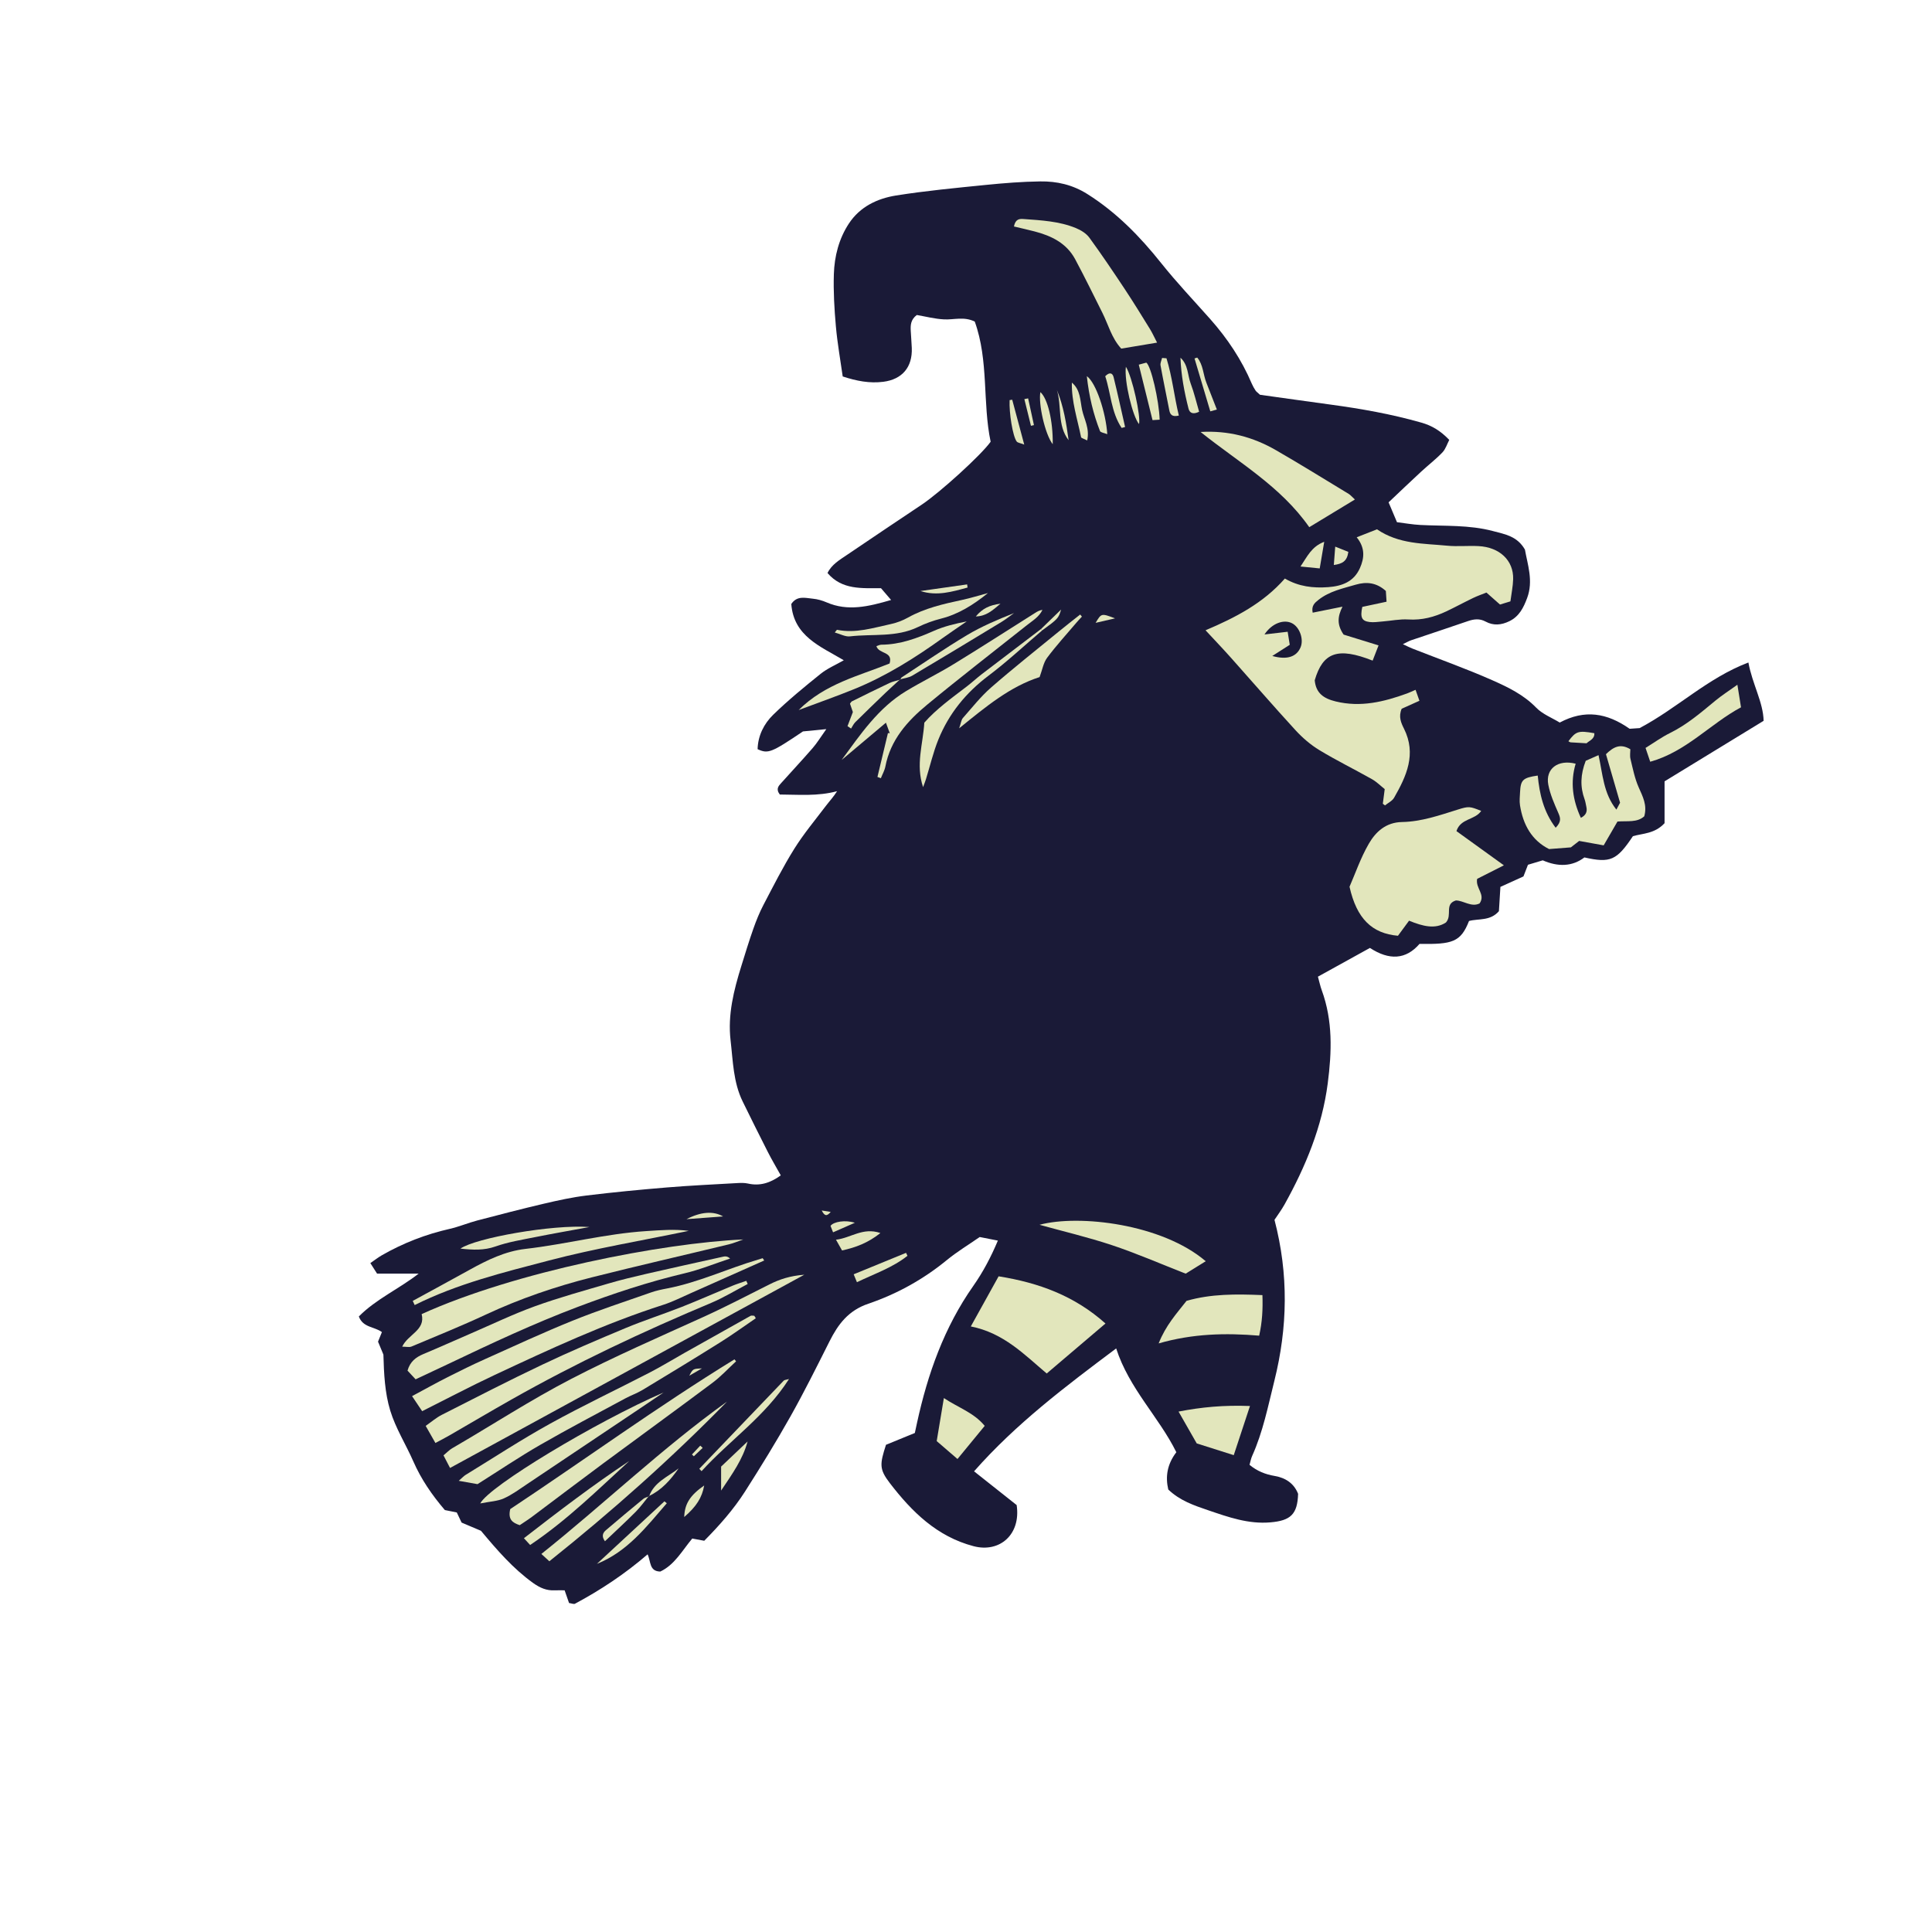 <svg version="1.1" id="svg" xmlns="http://www.w3.org/2000/svg" xmlns:xlink="http://www.w3.org/1999/xlink" x="0px" y="0px"
	 width="200px" height="200px" viewBox="0 0 200 200" enable-background="new 0 0 200 200" xml:space="preserve">
<path class="stroke" fill="#1a1a37"  d="M180.993,68.582c-4.231,1.608-7.326,4.708-11.26,6.79c-0.27,0.018-0.752,0.051-1.033,0.071
	c-2.357-1.649-4.646-2.022-7.237-0.645c-0.799-0.49-1.778-0.862-2.439-1.543c-1.296-1.334-2.912-2.117-4.531-2.833
	c-2.714-1.202-5.521-2.197-8.287-3.285c-0.279-0.109-0.545-0.249-0.982-0.452c0.398-0.19,0.619-0.323,0.858-0.405
	c1.96-0.665,3.928-1.308,5.884-1.984c0.629-0.217,1.211-0.281,1.822,0.05c0.818,0.444,1.633,0.364,2.461-0.039
	c1.025-0.499,1.469-1.408,1.838-2.397c0.664-1.771,0.046-3.462-0.227-5.014c-0.793-1.396-2.071-1.59-3.296-1.917
	c-2.477-0.661-5.015-0.503-7.533-0.634c-0.796-0.042-1.588-0.185-2.417-0.286c-0.302-0.719-0.56-1.328-0.868-2.057
	c1.146-1.083,2.248-2.138,3.366-3.172c0.728-0.673,1.521-1.281,2.206-1.996c0.333-0.348,0.484-0.871,0.708-1.295
	c-0.901-0.946-1.805-1.481-2.877-1.787c-3.086-0.88-6.232-1.439-9.407-1.869c-2.498-0.339-4.994-0.694-7.308-1.017
	c-0.268-0.249-0.389-0.327-0.46-0.437c-0.145-0.226-0.283-0.46-0.388-0.707c-1.05-2.474-2.518-4.676-4.295-6.682
	c-1.706-1.925-3.483-3.792-5.084-5.801c-2.207-2.768-4.626-5.249-7.646-7.153c-1.53-0.965-3.157-1.332-4.879-1.307
	c-1.89,0.026-3.783,0.177-5.666,0.367c-3.092,0.312-6.191,0.604-9.258,1.091c-1.944,0.31-3.736,1.165-4.876,2.895
	c-1.039,1.577-1.504,3.392-1.562,5.252c-0.057,1.799,0.051,3.61,0.21,5.406c0.154,1.735,0.465,3.458,0.707,5.181
	c1.435,0.472,2.789,0.733,4.207,0.551c1.953-0.252,3.022-1.513,2.943-3.501c-0.023-0.583-0.075-1.165-0.106-1.749
	c-0.031-0.595-0.02-1.18,0.626-1.664c0.888,0.151,1.853,0.407,2.828,0.455c1.017,0.052,2.055-0.321,3.171,0.226
	c1.462,4.048,0.793,8.422,1.644,12.439c-1.011,1.414-5.245,5.246-7.115,6.501c-2.583,1.734-5.175,3.456-7.745,5.207
	c-0.767,0.522-1.602,1.001-2.027,1.884c1.518,1.772,3.566,1.556,5.539,1.573c0.336,0.393,0.639,0.746,1.043,1.217
	c-2.353,0.686-4.478,1.196-6.673,0.248c-0.45-0.195-0.946-0.336-1.432-0.382c-0.772-0.074-1.629-0.347-2.227,0.549
	c0.25,3.339,3.017,4.387,5.435,5.825c-0.862,0.494-1.707,0.849-2.393,1.401c-1.686,1.355-3.366,2.732-4.915,4.24
	c-0.96,0.935-1.577,2.163-1.614,3.563c1.091,0.501,1.419,0.37,4.696-1.838c0.65-0.063,1.354-0.133,2.417-0.238
	c-0.591,0.828-0.956,1.436-1.414,1.963c-1.062,1.225-2.173,2.406-3.254,3.616c-0.264,0.296-0.588,0.607-0.146,1.191
	c1.902,0.006,3.903,0.202,5.928-0.344c-0.352,0.568-0.78,1.023-1.156,1.517c-1.112,1.471-2.304,2.893-3.277,4.451
	c-1.167,1.867-2.162,3.845-3.186,5.798c-0.416,0.794-0.753,1.635-1.051,2.48c-0.45,1.273-0.843,2.568-1.244,3.859
	c-0.778,2.506-1.42,5.035-1.11,7.698c0.25,2.145,0.276,4.335,1.258,6.333c0.854,1.738,1.712,3.475,2.592,5.201
	c0.421,0.827,0.897,1.625,1.347,2.434c-1.088,0.785-2.161,1.125-3.398,0.845c-0.347-0.078-0.721-0.07-1.079-0.05
	c-2.429,0.14-4.862,0.252-7.286,0.452c-2.786,0.23-5.571,0.497-8.345,0.836c-1.473,0.18-2.934,0.5-4.381,0.839
	c-2.32,0.544-4.629,1.143-6.936,1.748c-0.958,0.251-1.879,0.646-2.843,0.865c-2.483,0.562-4.823,1.47-7.028,2.734
	c-0.379,0.217-0.725,0.49-1.192,0.81c0.267,0.419,0.468,0.735,0.695,1.091c1.488,0,2.897,0,4.305,0
	c-2.047,1.595-4.408,2.631-6.192,4.435c0.425,1.161,1.598,1.04,2.388,1.617c-0.144,0.355-0.287,0.708-0.402,0.991
	c0.212,0.51,0.384,0.925,0.557,1.339c0.053,1.968,0.146,3.953,0.707,5.794c0.558,1.834,1.623,3.509,2.4,5.282
	c0.805,1.836,1.92,3.456,3.254,5.018c0.393,0.078,0.825,0.166,1.235,0.248c0.188,0.396,0.358,0.753,0.499,1.048
	c0.75,0.316,1.413,0.598,2.006,0.85c1.673,2.003,3.32,3.912,5.399,5.404c0.694,0.496,1.393,0.806,2.246,0.76
	c0.353-0.019,0.706-0.002,1.014-0.002c0.173,0.495,0.317,0.91,0.458,1.314c0.271,0.037,0.488,0.141,0.613,0.074
	c2.657-1.421,5.161-3.079,7.518-5.112c0.35,0.742,0.153,1.756,1.314,1.781c1.492-0.703,2.273-2.184,3.308-3.418
	c0.409,0.076,0.793,0.148,1.242,0.231c1.562-1.579,3.03-3.234,4.22-5.097c1.626-2.547,3.212-5.124,4.694-7.757
	c1.434-2.548,2.737-5.173,4.052-7.787c0.893-1.776,1.948-3.194,4.015-3.897c2.944-1.001,5.679-2.508,8.118-4.509
	c1.075-0.882,2.279-1.607,3.416-2.397c0.624,0.123,1.188,0.232,1.881,0.37c-0.723,1.721-1.544,3.267-2.551,4.701
	c-3.011,4.286-4.714,9.101-5.819,14.166c-0.084,0.385-0.166,0.771-0.226,1.049c-1.118,0.458-2.109,0.863-2.986,1.222
	c-0.647,2.012-0.715,2.517,0.399,3.968c2.274,2.958,4.872,5.534,8.674,6.53c2.692,0.705,4.908-1.205,4.454-4.258
	c-1.342-1.063-2.842-2.251-4.41-3.493c4.336-4.923,9.457-8.785,14.711-12.722c1.348,4.171,4.426,7.096,6.228,10.744
	c-0.958,1.254-1.143,2.541-0.835,3.86c1.206,1.16,2.684,1.654,4.121,2.144c2.081,0.708,4.164,1.456,6.454,1.257
	c2.083-0.18,2.801-0.825,2.865-2.956c-0.429-1.086-1.3-1.657-2.438-1.85c-0.95-0.162-1.805-0.499-2.59-1.15
	c0.096-0.331,0.148-0.645,0.274-0.925c1.118-2.483,1.64-5.137,2.295-7.76c1.381-5.529,1.49-11.037,0.015-16.676
	c0.314-0.477,0.723-1.018,1.049-1.606c2.179-3.927,3.881-8.025,4.464-12.524c0.422-3.251,0.534-6.478-0.617-9.627
	c-0.153-0.416-0.244-0.854-0.4-1.416c1.83-1.011,3.625-2.002,5.383-2.975c1.993,1.3,3.721,1.22,5.135-0.419
	c3.384,0.056,4.265-0.174,5.123-2.37c0.999-0.268,2.193,0.023,3.095-1.015c0.046-0.748,0.098-1.589,0.155-2.516
	c0.815-0.369,1.624-0.735,2.385-1.082c0.171-0.44,0.314-0.808,0.468-1.208c0.542-0.163,1.053-0.315,1.53-0.458
	c1.579,0.691,3.054,0.656,4.311-0.3c2.692,0.605,3.345,0.308,5.023-2.201c1.049-0.3,2.254-0.244,3.275-1.344
	c0-1.283,0-2.753,0-4.333c3.387-2.069,6.685-4.083,10.254-6.264C182.532,72.708,181.404,70.821,180.993,68.582z"/>
<path fill-rule="evenodd" clip-rule="evenodd" fill="#e2e6bc" class="fill" d="M142.095,68.387c-3.604-1.425-5.151-0.86-5.995,2.034
	c0.12,1.331,0.918,1.887,2.17,2.192c2.589,0.632,4.997,0.041,7.393-0.829c0.251-0.091,0.493-0.21,0.875-0.375
	c0.139,0.392,0.261,0.739,0.401,1.135c-0.716,0.322-1.316,0.591-1.838,0.826c-0.352,0.827-0.056,1.473,0.239,2.062
	c1.313,2.628,0.258,4.909-1.022,7.146c-0.192,0.336-0.622,0.535-0.942,0.797c-0.076-0.056-0.152-0.114-0.227-0.171
	c0.06-0.458,0.118-0.917,0.196-1.516c-0.416-0.329-0.827-0.749-1.318-1.026c-1.804-1.02-3.67-1.933-5.44-3.005
	c-0.909-0.552-1.752-1.275-2.474-2.062c-2.253-2.453-4.429-4.979-6.648-7.464c-0.833-0.935-1.696-1.839-2.667-2.885
	c3.088-1.312,5.956-2.787,8.212-5.356c1.432,0.838,2.935,1.005,4.481,0.892c1.427-0.104,2.659-0.554,3.288-1.974
	c0.46-1.04,0.561-2.081-0.333-3.188c0.8-0.314,1.481-0.583,2.098-0.825c2.28,1.554,4.811,1.456,7.254,1.694
	c1.073,0.105,2.166-0.012,3.247,0.043c2.198,0.11,3.646,1.483,3.596,3.42c-0.02,0.756-0.182,1.509-0.283,2.301
	c-0.413,0.126-0.742,0.226-1.078,0.33c-0.478-0.423-0.907-0.802-1.405-1.242c-0.479,0.193-0.939,0.351-1.375,0.561
	c-0.934,0.449-1.845,0.947-2.783,1.39c-1.236,0.582-2.513,0.925-3.919,0.836c-0.887-0.057-1.789,0.138-2.685,0.208
	c-0.448,0.035-0.907,0.111-1.346,0.054c-0.802-0.106-0.975-0.475-0.742-1.564c0.768-0.164,1.59-0.341,2.511-0.537
	c-0.028-0.416-0.053-0.797-0.073-1.112c-0.97-0.88-2.012-0.975-3.113-0.653c-1.334,0.392-2.712,0.671-3.853,1.567
	c-0.416,0.328-0.754,0.627-0.608,1.333c0.95-0.191,1.893-0.38,3.087-0.621c-0.503,1.001-0.602,1.847,0.116,2.89
	c1.007,0.311,2.237,0.691,3.617,1.117C142.525,67.28,142.325,67.796,142.095,68.387z M131.707,67.906
	c1.573,0.443,2.54,0.057,2.934-0.912c0.337-0.829-0.099-2.058-0.876-2.469c-0.847-0.447-2.085-0.022-2.867,1.154
	c0.858-0.1,1.558-0.182,2.4-0.28c0.088,0.549,0.16,0.991,0.217,1.351C132.893,67.147,132.429,67.445,131.707,67.906z"/>
<path fill-rule="evenodd" clip-rule="evenodd" fill="#e2e6bc" class="fill" d="M153.334,83.944c-0.651,0.966-2.127,0.749-2.563,2.091
	c1.59,1.147,3.163,2.283,4.911,3.544c-1.079,0.546-1.972,0.998-2.768,1.4c-0.191,0.983,0.894,1.601,0.255,2.542
	c-0.858,0.428-1.667-0.306-2.458-0.306c-1.219,0.383-0.333,1.517-1.03,2.283c-1.104,0.722-2.386,0.396-3.815-0.189
	c-0.379,0.514-0.763,1.034-1.15,1.561c-2.686-0.236-4.273-1.767-5.013-5.073c0.591-1.353,1.147-2.987,1.996-4.453
	c0.72-1.245,1.778-2.219,3.444-2.248c2.001-0.036,3.889-0.7,5.782-1.292C152.052,83.451,152.154,83.472,153.334,83.944z"/>
<path fill-rule="evenodd" clip-rule="evenodd" fill="#e2e6bc" class="fill" d="M161.041,85.688c0.633-0.641,0.486-1.045,0.27-1.544
	c-0.412-0.943-0.841-1.911-1.032-2.912c-0.311-1.629,0.979-2.647,2.833-2.174c-0.57,1.902-0.315,3.761,0.538,5.605
	c0.528-0.272,0.682-0.638,0.569-1.136c-0.06-0.264-0.091-0.538-0.184-0.79c-0.47-1.287-0.431-2.56,0.12-3.981
	c0.327-0.144,0.76-0.335,1.323-0.584c0.442,1.979,0.502,3.953,1.85,5.639c0.207-0.387,0.345-0.647,0.381-0.714
	c-0.527-1.814-1.001-3.443-1.461-5.023c0.804-0.789,1.516-1.119,2.525-0.511c0,0.303-0.068,0.671,0.013,1.003
	c0.242,0.992,0.44,2.015,0.849,2.94c0.422,0.956,0.904,1.847,0.577,2.998c-0.744,0.668-1.733,0.457-2.772,0.541
	c-0.437,0.754-0.897,1.547-1.429,2.466c-0.856-0.155-1.628-0.294-2.539-0.459c-0.193,0.15-0.507,0.396-0.855,0.667
	c-0.677,0.052-1.392,0.107-2.258,0.176c-1.792-0.897-2.695-2.521-3.01-4.534c-0.069-0.438-0.017-0.898,0.005-1.347
	c0.065-1.284,0.289-1.502,1.831-1.729C159.371,82.178,159.774,84.018,161.041,85.688z"/>
<path fill-rule="evenodd" clip-rule="evenodd" fill="#e2e6bc" class="fill" d="M100.498,137.312c1.052-1.898,1.957-3.527,2.878-5.188
	c4.16,0.666,7.847,2.011,11.063,4.885c-2.024,1.721-3.987,3.391-6.084,5.175C106.018,140.21,103.902,137.989,100.498,137.312z"/>
<path fill-rule="evenodd" clip-rule="evenodd" fill="#e2e6bc" class="fill" d="M83.26,131.96c-12.382,6.754-24.469,13.347-36.672,20.003
	c-0.22-0.422-0.437-0.839-0.677-1.304c0.351-0.29,0.597-0.56,0.897-0.734c4.124-2.396,8.116-5.004,12.367-7.203
	c4.448-2.302,9.023-4.297,13.575-6.361c2.337-1.059,4.614-2.251,6.908-3.403C80.705,132.434,81.785,132.071,83.26,131.96z"/>
<path fill-rule="evenodd" clip-rule="evenodd" fill="#e2e6bc" class="fill" d="M76.945,128.308c-0.497,0.17-0.983,0.385-1.492,0.507
	c-4.731,1.144-9.478,2.226-14.198,3.418c-3.763,0.951-7.427,2.203-10.956,3.85c-2.531,1.181-5.124,2.228-7.699,3.31
	c-0.24,0.101-0.56,0.013-0.964,0.013c0.604-1.292,2.43-1.697,2.014-3.371C53.337,131.635,68.621,128.675,76.945,128.308z"/>
<path fill-rule="evenodd" clip-rule="evenodd" fill="#e2e6bc" class="fill" d="M79.111,130.486c-0.769,0.343-1.537,0.685-2.305,1.027
	c-1.766,0.786-3.529,1.576-5.297,2.356c-0.947,0.417-1.877,0.894-2.859,1.208c-6.021,1.929-11.738,4.588-17.446,7.261
	c-2.481,1.163-4.907,2.446-7.503,3.747c-0.335-0.499-0.664-0.99-1.045-1.558c1.318-0.706,2.49-1.361,3.686-1.967
	c1.285-0.652,2.58-1.288,3.895-1.877c2.997-1.345,5.978-2.731,9.022-3.959c2.667-1.078,5.407-1.973,8.122-2.926
	c0.549-0.194,1.128-0.314,1.701-0.423c3.244-0.624,6.233-2.049,9.38-2.975c0.165-0.048,0.327-0.101,0.49-0.152
	C79.005,130.327,79.058,130.407,79.111,130.486z"/>
<path fill-rule="evenodd" clip-rule="evenodd" fill="#e2e6bc" class="fill" d="M45.074,149.378c-0.376-0.661-0.66-1.159-1.008-1.772
	c0.593-0.411,1.098-0.854,1.678-1.148c3.448-1.752,6.887-3.525,10.38-5.183c2.837-1.347,5.73-2.583,8.63-3.792
	c1.909-0.797,3.886-1.431,5.812-2.188c1.755-0.692,3.481-1.46,5.226-2.182c0.478-0.198,0.976-0.349,1.464-0.521
	c0.048,0.108,0.097,0.217,0.145,0.327c-1.259,0.657-2.479,1.409-3.785,1.958c-7.069,2.963-13.993,6.224-20.668,10
	c-2.157,1.219-4.288,2.484-6.435,3.722C46.089,148.843,45.652,149.065,45.074,149.378z"/>
<path fill-rule="evenodd" clip-rule="evenodd" fill="#e2e6bc" class="fill" d="M135.534,54.573c-2.961-4.241-7.33-6.712-11.249-9.856
	c2.885-0.171,5.444,0.524,7.811,1.891c2.535,1.462,5.023,3.007,7.526,4.524c0.181,0.11,0.321,0.286,0.637,0.576
	C138.644,52.688,137.133,53.603,135.534,54.573z"/>
<path fill-rule="evenodd" clip-rule="evenodd" fill="#e2e6bc" class="fill" d="M104.963,23.445c0.152-0.771,0.565-0.803,0.982-0.773
	c1.843,0.137,3.704,0.224,5.438,0.941c0.515,0.213,1.065,0.55,1.385,0.987c1.272,1.744,2.479,3.536,3.672,5.335
	c0.897,1.352,1.745,2.737,2.598,4.118c0.252,0.408,0.449,0.851,0.742,1.416c-1.342,0.224-2.517,0.421-3.709,0.62
	c-1.001-1.089-1.335-2.478-1.956-3.714c-0.929-1.851-1.835-3.715-2.814-5.539c-0.895-1.667-2.461-2.427-4.21-2.88
	C106.403,23.777,105.71,23.623,104.963,23.445z"/>
<path fill-rule="evenodd" clip-rule="evenodd" fill="#e2e6bc" class="fill" d="M43.023,142.787c-0.311-0.334-0.582-0.625-0.836-0.899
	c0.256-0.924,0.859-1.39,1.648-1.72c1.621-0.678,3.223-1.4,4.837-2.097c2.233-0.964,4.431-2.025,6.714-2.852
	c2.488-0.9,5.048-1.601,7.589-2.348c1.294-0.38,2.61-0.696,3.925-1c2.664-0.612,5.333-1.198,8.003-1.789
	c0.197-0.043,0.405-0.037,0.676,0.201c-1.568,0.517-3.109,1.152-4.71,1.529c-3.78,0.893-7.437,2.111-11.07,3.482
	c-4.566,1.723-8.965,3.793-13.359,5.887C45.344,141.703,44.244,142.214,43.023,142.787z"/>
<path fill-rule="evenodd" clip-rule="evenodd" fill="#e2e6bc" class="fill" d="M76.198,140.923c-0.81,0.747-1.563,1.567-2.44,2.223
	c-3.751,2.808-7.546,5.556-11.312,8.343c-2.465,1.824-4.905,3.683-7.362,5.521c-0.428,0.319-0.883,0.604-1.282,0.875
	c-0.753-0.25-1.235-0.585-0.983-1.664c7.643-5.069,15.223-10.589,23.212-15.502C76.087,140.786,76.143,140.854,76.198,140.923z"/>
<path fill-rule="evenodd" clip-rule="evenodd" fill="#e2e6bc" class="fill" d="M78.24,136.465c-1.217,0.829-2.411,1.697-3.658,2.479
	c-2.671,1.675-5.365,3.312-8.064,4.942c-0.576,0.346-1.224,0.571-1.817,0.892c-2.93,1.583-5.883,3.128-8.769,4.79
	c-2.183,1.257-4.276,2.671-6.5,4.071c-0.547-0.098-1.133-0.202-1.944-0.345c0.372-0.324,0.518-0.492,0.699-0.604
	c2.917-1.785,5.781-3.664,8.77-5.316c3.381-1.869,6.881-3.521,10.314-5.297c1.235-0.638,2.421-1.368,3.633-2.051
	c2.262-1.273,4.526-2.547,6.794-3.811c0.1-0.054,0.257-0.006,0.387-0.006C78.137,136.295,78.188,136.381,78.24,136.465z"/>
<path fill-rule="evenodd" clip-rule="evenodd" fill="#e2e6bc" class="fill" d="M90.833,80.429c0.362-1.515,0.725-3.029,1.087-4.544
	c0.063,0.006,0.125,0.011,0.188,0.018c-0.105-0.287-0.209-0.575-0.397-1.09c-1.594,1.342-3.09,2.602-4.586,3.861
	c1.952-2.659,3.801-5.396,6.663-7.125c1.617-0.978,3.321-1.811,4.933-2.796c2.841-1.738,5.641-3.544,8.459-5.32
	c0.215-0.136,0.438-0.261,0.735-0.299c-0.347,0.727-1.022,1.117-1.614,1.586c-3.454,2.746-6.947,5.44-10.348,8.25
	c-2.033,1.68-3.771,3.632-4.298,6.372c-0.081,0.42-0.309,0.813-0.469,1.219C91.069,80.516,90.952,80.474,90.833,80.429z"/>
<path fill-rule="evenodd" clip-rule="evenodd" fill="#e2e6bc" class="fill" d="M130.686,134.069c0.05,1.459-0.015,2.771-0.337,4.198
	c-3.486-0.292-6.877-0.214-10.405,0.801c0.735-1.869,1.857-3.088,2.886-4.404C125.37,133.932,127.957,133.955,130.686,134.069z"/>
<path fill-rule="evenodd" clip-rule="evenodd" fill="#e2e6bc" class="fill" d="M42.727,134.668c1.961-1.072,3.929-2.131,5.882-3.217
	c1.82-1.011,3.696-1.925,5.778-2.164c4.196-0.483,8.297-1.575,12.531-1.846c1.463-0.094,2.908-0.218,4.379-0.023
	c-4.824,1.004-9.7,1.818-14.462,3.066c-4.72,1.236-9.488,2.406-13.908,4.616C42.86,134.956,42.793,134.812,42.727,134.668z"/>
<path fill-rule="evenodd" clip-rule="evenodd" fill="#e2e6bc" class="fill" d="M124.816,130.562c-0.838,0.52-1.547,0.958-2.076,1.286
	c-2.672-1.044-5.103-2.107-7.611-2.942c-2.498-0.833-5.072-1.437-7.519-2.116C111.691,125.693,120.293,126.694,124.816,130.562z"/>
<path fill-rule="evenodd" clip-rule="evenodd" fill="#e2e6bc" class="fill" d="M129.397,145.549c-0.593,1.798-1.106,3.354-1.679,5.088
	c-1.339-0.424-2.636-0.835-3.833-1.216c-0.639-1.119-1.216-2.128-1.882-3.295C124.381,145.663,126.698,145.445,129.397,145.549z"/>
<path fill-rule="evenodd" clip-rule="evenodd" fill="#e2e6bc" class="fill" d="M75.266,145.09c-5.758,5.879-11.889,11.337-18.397,16.532
	c-0.216-0.199-0.498-0.457-0.827-0.757C62.573,155.651,68.539,149.91,75.266,145.09z"/>
<path fill-rule="evenodd" clip-rule="evenodd" fill="#e2e6bc" class="fill" d="M49.717,155.635c0.892-1.777,11.986-8.455,18.986-11.491
	c-0.742,0.502-1.482,1.007-2.226,1.505c-3.969,2.663-7.937,5.328-11.911,7.982c-0.786,0.526-1.559,1.104-2.415,1.486
	C51.493,155.41,50.714,155.436,49.717,155.635z"/>
<path fill-rule="evenodd" clip-rule="evenodd" fill="#e2e6bc" class="fill" d="M82.676,73.504c2.747-2.735,6.21-3.524,9.413-4.819
	c0.389-1.281-1.118-0.955-1.364-1.796c0.153-0.046,0.336-0.15,0.52-0.15c1.939-0.012,3.691-0.668,5.437-1.436
	c1.059-0.467,2.204-0.743,3.393-0.973c-0.816,0.563-1.643,1.112-2.448,1.69c-2.891,2.079-5.892,3.97-9.201,5.316
	C86.615,72.074,84.767,72.72,82.676,73.504z"/>
<path fill-rule="evenodd" clip-rule="evenodd" fill="#e2e6bc" class="fill" d="M179.854,70.884c0.156,0.97,0.254,1.583,0.375,2.336
	c-3.199,1.716-5.657,4.59-9.398,5.636c-0.153-0.452-0.29-0.855-0.485-1.432c0.874-0.538,1.668-1.117,2.538-1.546
	c1.76-0.865,3.215-2.13,4.708-3.36C178.239,71.986,178.952,71.531,179.854,70.884z"/>
<path fill-rule="evenodd" clip-rule="evenodd" fill="#e2e6bc" class="fill" d="M111.999,63.832c-0.196,0.214-0.399,0.422-0.586,0.646
	c-1.016,1.197-2.08,2.36-3.017,3.617c-0.386,0.517-0.494,1.239-0.777,1.997c-3.05,0.976-5.548,3.05-8.326,5.301
	c0.192-0.557,0.216-0.873,0.383-1.062c0.95-1.077,1.848-2.222,2.923-3.161c2.269-1.981,4.634-3.851,6.965-5.76
	c0.742-0.608,1.501-1.198,2.253-1.794C111.877,63.686,111.938,63.759,111.999,63.832z"/>
<path fill-rule="evenodd" clip-rule="evenodd" fill="#e2e6bc" class="fill" d="M107.884,65.259c-1.848,1.573-3.625,3.235-5.56,4.693
	c-2.333,1.758-4.095,3.922-5.184,6.604c-0.539,1.329-0.863,2.743-1.289,4.117c-0.062,0.204-0.145,0.401-0.294,0.812
	c-0.783-2.342-0.009-4.428,0.128-6.675c1.224-1.396,2.833-2.553,4.405-3.753c0.534-0.409,1.029-0.872,1.562-1.281
	c2.031-1.557,4.068-3.102,6.104-4.652C107.8,65.169,107.841,65.215,107.884,65.259z"/>
<path fill-rule="evenodd" clip-rule="evenodd" fill="#e2e6bc" class="fill" d="M99.118,151.036c-0.749-0.646-1.41-1.215-2.151-1.855
	c0.241-1.443,0.473-2.833,0.742-4.454c1.535,1.02,3.093,1.501,4.228,2.879C101.035,148.702,100.164,149.761,99.118,151.036z"/>
<path fill-rule="evenodd" clip-rule="evenodd" fill="#e2e6bc" class="fill" d="M102.273,61.392c-1.489,1.204-3.033,2.183-4.852,2.646
	c-0.822,0.208-1.637,0.506-2.4,0.876c-2.247,1.087-4.687,0.688-7.036,0.963c-0.479,0.055-0.999-0.246-1.569-0.402
	c0.148-0.176,0.206-0.286,0.241-0.278c1.923,0.395,3.743-0.203,5.578-0.598c0.606-0.13,1.213-0.363,1.755-0.666
	c1.746-0.974,3.655-1.408,5.579-1.823C100.48,61.913,101.373,61.634,102.273,61.392z"/>
<path fill-rule="evenodd" clip-rule="evenodd" fill="#e2e6bc" class="fill" d="M65.139,151.244c-3.26,2.975-6.393,6.093-10.258,8.693
	c-0.195-0.212-0.364-0.396-0.645-0.702C57.9,156.392,61.431,153.704,65.139,151.244z"/>
<path fill-rule="evenodd" clip-rule="evenodd" fill="#e2e6bc" class="fill" d="M61.021,127.021c-1.887,0.349-3.778,0.676-5.659,1.053
	c-1.365,0.272-2.758,0.498-4.063,0.958c-1.203,0.425-2.345,0.363-3.633,0.224C49.199,128.166,57.175,126.735,61.021,127.021z"/>
<path fill-rule="evenodd" clip-rule="evenodd" fill="#e2e6bc" class="fill" d="M93.207,70.352c0.042-0.076,0.064-0.183,0.129-0.225
	c2.248-1.47,4.461-2.998,6.764-4.376c1.525-0.912,3.177-1.61,4.873-2.284c-0.431,0.306-0.846,0.64-1.296,0.915
	c-3.071,1.864-6.145,3.725-9.235,5.558c-0.366,0.219-0.836,0.263-1.259,0.387L93.207,70.352z"/>
<path fill-rule="evenodd" clip-rule="evenodd" fill="#e2e6bc" class="fill" d="M72.389,152.051c2.912-3.045,5.823-6.09,8.742-9.128
	c0.077-0.08,0.24-0.078,0.547-0.167c-2.471,3.871-6.14,6.34-9.051,9.537C72.548,152.211,72.469,152.131,72.389,152.051z"/>
<path fill-rule="evenodd" clip-rule="evenodd" fill="#e2e6bc" class="fill" d="M93.182,70.325c-0.518,0.476-1.045,0.945-1.553,1.432
	c-1.034,0.992-2.065,1.986-3.082,2.996c-0.186,0.184-0.298,0.442-0.444,0.667c-0.124-0.083-0.246-0.165-0.369-0.249
	c0.172-0.454,0.346-0.908,0.555-1.459c-0.08-0.235-0.192-0.564-0.298-0.868c0.086-0.106,0.128-0.203,0.199-0.239
	c1.289-0.638,2.576-1.28,3.877-1.893c0.356-0.168,0.757-0.241,1.138-0.359C93.207,70.352,93.182,70.325,93.182,70.325z"/>
<path fill-rule="evenodd" clip-rule="evenodd" fill="#e2e6bc" class="fill" d="M117.886,37.75c0.473-0.128,0.64-0.173,0.774-0.209
	c0.48,0.276,1.324,3.917,1.387,5.904c-0.202,0.013-0.407,0.026-0.738,0.045C118.837,41.583,118.376,39.723,117.886,37.75z"/>
<path fill-rule="evenodd" clip-rule="evenodd" fill="#e2e6bc" class="fill" d="M69.027,155.617c-2.104,2.427-4.069,5.007-7.235,6.274
	c2.33-2.157,4.66-4.316,6.989-6.474C68.864,155.484,68.945,155.551,69.027,155.617z"/>
<path fill-rule="evenodd" clip-rule="evenodd" fill="#e2e6bc" class="fill" d="M112.507,38.938c0.961,0.675,1.977,3.798,2.118,6.007
	c-0.313-0.129-0.693-0.167-0.756-0.327C113.19,42.876,112.743,41.078,112.507,38.938z"/>
<path fill-rule="evenodd" clip-rule="evenodd" fill="#e2e6bc" class="fill" d="M120.754,37.091c0.599,1.934,0.799,3.95,1.279,5.93
	c-0.721,0.167-0.904-0.116-0.992-0.571c-0.298-1.542-0.624-3.079-0.904-4.624c-0.043-0.241,0.102-0.515,0.161-0.771
	C120.451,37.066,120.603,37.079,120.754,37.091z"/>
<path fill-rule="evenodd" clip-rule="evenodd" fill="#e2e6bc" class="fill" d="M74.649,154.303c0-0.981,0-1.664,0-2.482
	c0.877-0.833,1.808-1.716,2.739-2.598C76.892,151.068,75.827,152.546,74.649,154.303z"/>
<path fill-rule="evenodd" clip-rule="evenodd" fill="#e2e6bc" class="fill" d="M87.168,129.446c-0.183-0.323-0.35-0.619-0.628-1.112
	c1.549-0.174,2.77-1.315,4.601-0.692C89.839,128.677,88.58,129.139,87.168,129.446z"/>
<path fill-rule="evenodd" clip-rule="evenodd" fill="#e2e6bc" class="fill" d="M124.132,42.623c-0.622,0.304-0.978,0.142-1.095-0.319
	c-0.439-1.722-0.769-3.465-0.836-5.271c0.81,0.726,0.727,1.794,1.063,2.686C123.622,40.667,123.851,41.662,124.132,42.623z"/>
<path fill-rule="evenodd" clip-rule="evenodd" fill="#e2e6bc" class="fill" d="M112.546,45.595c-0.356-0.186-0.614-0.241-0.634-0.343
	c-0.376-1.865-0.997-3.688-0.953-5.645c0.901,0.741,0.853,1.855,1.063,2.836C112.23,43.414,112.821,44.335,112.546,45.595z"/>
<path fill-rule="evenodd" clip-rule="evenodd" fill="#e2e6bc" class="fill" d="M116.112,44.299c-1.091-1.63-1.117-3.608-1.699-5.352
	c0.461-0.471,0.765-0.326,0.869,0.104c0.419,1.712,0.795,3.434,1.187,5.152C116.351,44.236,116.231,44.267,116.112,44.299z"/>
<path fill-rule="evenodd" clip-rule="evenodd" fill="#e2e6bc" class="fill" d="M88.709,132.733c-0.141-0.341-0.221-0.536-0.337-0.818
	c1.836-0.752,3.629-1.487,5.422-2.221c0.049,0.103,0.098,0.206,0.146,0.307C92.429,131.207,90.597,131.829,88.709,132.733z"/>
<path fill-rule="evenodd" clip-rule="evenodd" fill="#e2e6bc" class="fill" d="M108.979,45.987c-0.801-1.022-1.507-4.214-1.278-5.396
	C108.447,41.246,109.012,43.543,108.979,45.987z"/>
<path fill-rule="evenodd" clip-rule="evenodd" fill="#e2e6bc" class="fill" d="M137.083,56.086c-0.169,1.002-0.306,1.809-0.467,2.756
	c-0.619-0.062-1.213-0.12-1.989-0.197C135.33,57.61,135.758,56.59,137.083,56.086z"/>
<path fill-rule="evenodd" clip-rule="evenodd" fill="#e2e6bc" class="fill" d="M116.552,37.966c0.668,1.049,1.561,5.167,1.358,5.935
	C117.243,43.099,116.356,39.414,116.552,37.966z"/>
<path fill-rule="evenodd" clip-rule="evenodd" fill="#e2e6bc" class="fill" d="M67.166,154.875c-0.45,0.544-0.861,1.127-1.357,1.626
	c-1.027,1.031-2.1,2.015-3.185,3.048c-0.368-0.505-0.231-0.863,0.093-1.139c1.283-1.098,2.581-2.18,3.884-3.253
	c0.16-0.131,0.393-0.173,0.591-0.256L67.166,154.875z"/>
<path fill-rule="evenodd" clip-rule="evenodd" fill="#e2e6bc" class="fill" d="M125.968,42.394c-0.252,0.07-0.417,0.117-0.678,0.189
	c-0.553-1.855-1.093-3.665-1.633-5.476c0.093-0.031,0.186-0.062,0.279-0.092c0.624,0.744,0.609,1.752,0.952,2.612
	C125.235,40.499,125.571,41.376,125.968,42.394z"/>
<path fill-rule="evenodd" clip-rule="evenodd" fill="#e2e6bc" class="fill" d="M104.784,41.378c0.394,1.471,0.788,2.94,1.244,4.645
	c-0.429-0.167-0.679-0.186-0.779-0.317c-0.411-0.543-0.801-2.979-0.734-4.286C104.605,41.407,104.695,41.392,104.784,41.378z"/>
<path fill-rule="evenodd" clip-rule="evenodd" fill="#e2e6bc" class="fill" d="M110.622,45.569c-1.197-1.553-0.687-3.491-1.21-5.193
	C110.098,42.04,110.381,43.807,110.622,45.569z"/>
<path fill-rule="evenodd" clip-rule="evenodd" fill="#e2e6bc" class="fill" d="M164.239,76.944c-0.57-0.031-1.106-0.058-1.641-0.097
	c-0.082-0.007-0.159-0.075-0.237-0.115c0.784-1.042,1.028-1.122,2.684-0.831C165.083,76.506,164.558,76.642,164.239,76.944z"/>
<path fill-rule="evenodd" clip-rule="evenodd" fill="#e2e6bc" class="fill" d="M72.897,153.776c-0.223,1.259-0.803,2.175-2.067,3.266
	C70.875,155.676,71.431,154.799,72.897,153.776z"/>
<path fill-rule="evenodd" clip-rule="evenodd" fill="#e2e6bc" class="fill" d="M100.162,60.821c-1.585,0.432-3.165,0.913-4.877,0.362
	c1.61-0.229,3.221-0.458,4.832-0.686C100.132,60.606,100.147,60.714,100.162,60.821z"/>
<path fill-rule="evenodd" clip-rule="evenodd" fill="#e2e6bc" class="fill" d="M139.581,57.133c-0.138,0.993-0.641,1.231-1.504,1.356
	c0.048-0.625,0.088-1.144,0.146-1.902C138.802,56.82,139.172,56.969,139.581,57.133z"/>
<path fill-rule="evenodd" clip-rule="evenodd" fill="#e2e6bc" class="fill" d="M74.854,125.925c-1.262,0.095-2.524,0.188-3.787,0.283
	C72.524,125.446,73.846,125.335,74.854,125.925z"/>
<path fill-rule="evenodd" clip-rule="evenodd" fill="#e2e6bc" class="fill" d="M67.192,154.901c0.53-1.488,1.958-2.02,3.061-2.897
	c-0.823,1.18-1.752,2.245-3.087,2.872L67.192,154.901z"/>
<path fill-rule="evenodd" clip-rule="evenodd" fill="#e2e6bc" class="fill" d="M86.238,127.569c-0.144-0.364-0.207-0.526-0.262-0.667
	c0.312-0.444,1.565-0.636,2.515-0.32C87.686,126.935,87.02,127.226,86.238,127.569z"/>
<path fill-rule="evenodd" clip-rule="evenodd" fill="#e2e6bc" class="fill" d="M106.432,41.239c0.201,0.922,0.4,1.845,0.601,2.767
	c-0.103,0.025-0.205,0.05-0.308,0.074c-0.228-0.921-0.456-1.843-0.683-2.763C106.171,41.291,106.301,41.265,106.432,41.239z"/>
<path fill-rule="evenodd" clip-rule="evenodd" fill="#e2e6bc" class="fill" d="M101.015,63.815c0.68-0.821,1.427-1.178,2.555-1.321
	C102.729,63.2,102.099,63.787,101.015,63.815z"/>
<path fill-rule="evenodd" clip-rule="evenodd" fill="#e2e6bc" class="fill" d="M115.427,64.013c-0.822,0.19-1.36,0.314-2.009,0.464
	C114.013,63.476,114.013,63.476,115.427,64.013z"/>
<path fill-rule="evenodd" clip-rule="evenodd" fill="#e2e6bc" class="fill" d="M107.758,65.125c0.695-0.675,1.392-1.35,2.087-2.025
	c-0.264,0.903-0.336,0.974-1.961,2.16C107.841,65.215,107.8,65.169,107.758,65.125z"/>
<path fill-rule="evenodd" clip-rule="evenodd" fill="#e2e6bc" class="fill" d="M72.742,149.884c-0.305,0.29-0.611,0.579-0.916,0.869
	c-0.066-0.062-0.132-0.124-0.197-0.186c0.288-0.306,0.576-0.612,0.864-0.917C72.576,149.728,72.659,149.805,72.742,149.884z"/>
<path fill-rule="evenodd" clip-rule="evenodd" fill="#e2e6bc" class="fill" d="M72.667,141.658c-0.405,0.233-0.811,0.466-1.312,0.754
	C71.734,141.693,71.734,141.693,72.667,141.658z"/>
<path fill-rule="evenodd" clip-rule="evenodd" fill="#e2e6bc" class="fill" d="M85.064,125.311c0.36,0.057,0.583,0.092,0.931,0.146
	C85.574,125.954,85.357,125.874,85.064,125.311z"/>
</svg>
